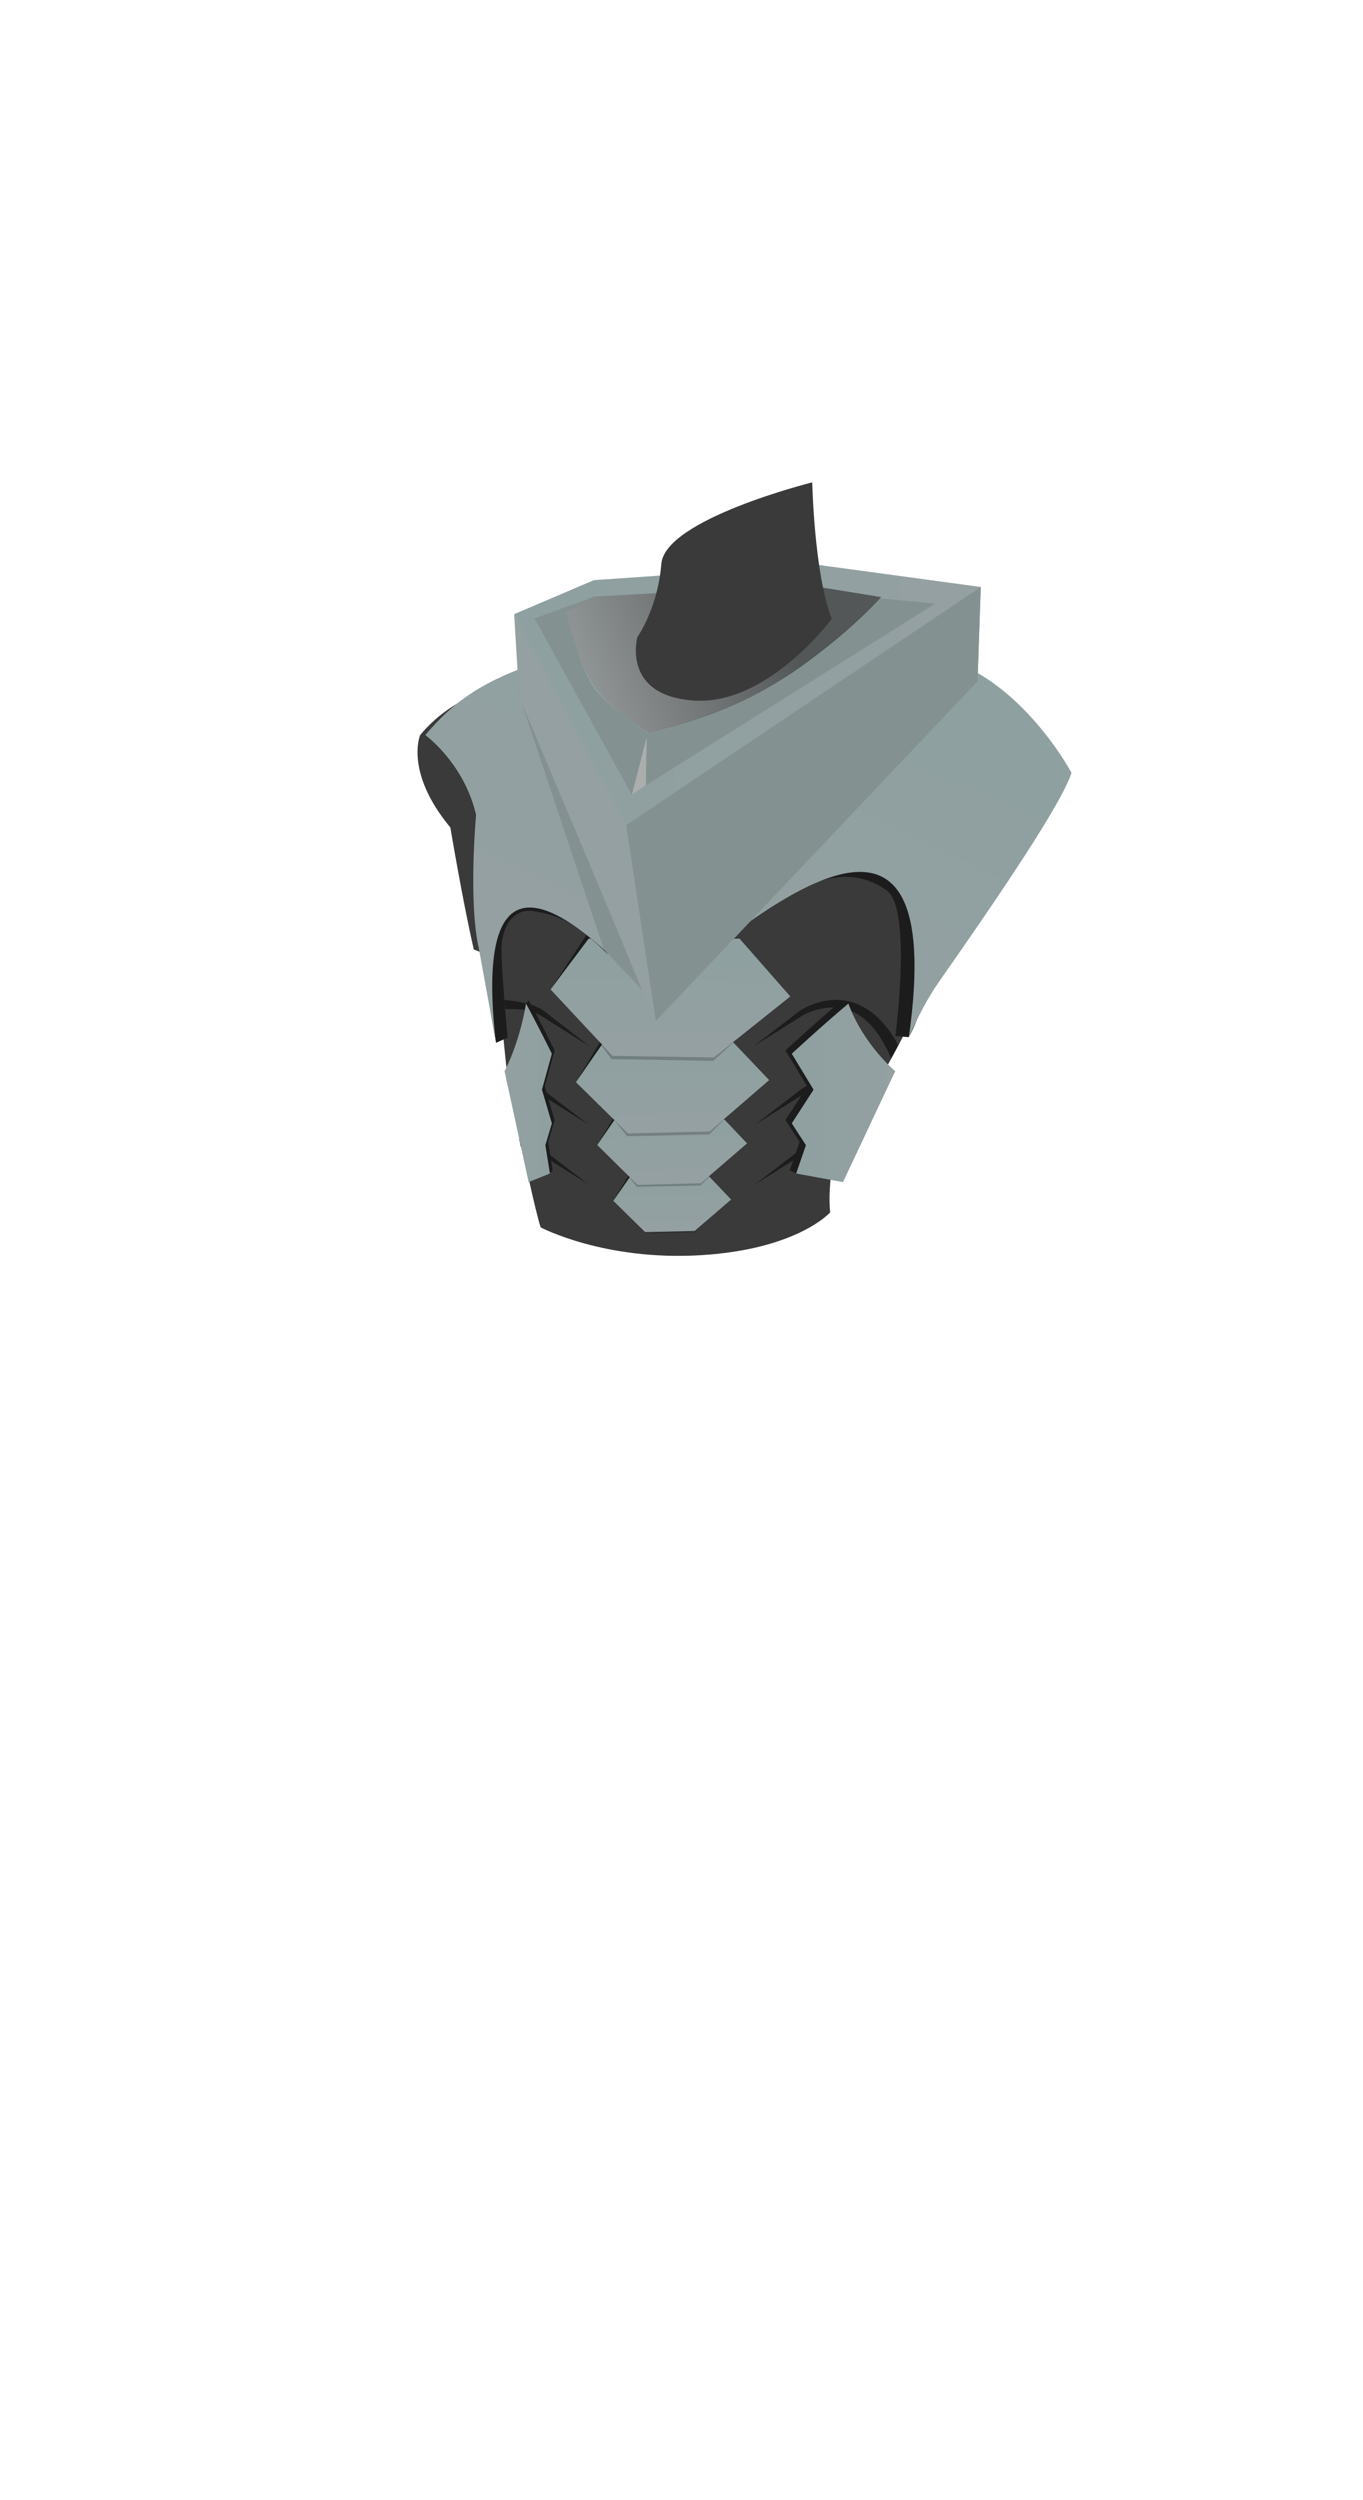 <?xml version="1.0" encoding="utf-8"?>
<!-- Generator: Adobe Illustrator 26.0.0, SVG Export Plug-In . SVG Version: 6.00 Build 0)  -->
<svg version="1.1" id="Layer_1" xmlns="http://www.w3.org/2000/svg" xmlns:xlink="http://www.w3.org/1999/xlink" x="0px" y="0px"
	 viewBox="0 0 838 1536.1" style="enable-background:new 0 0 838 1536.1;" xml:space="preserve">
<style type="text/css">
	.st0{fill:none;}
	.st1{fill-rule:evenodd;clip-rule:evenodd;fill:#3A3A3A;}
	.st2{fill:#1C1C1C;}
	.st3{opacity:0.25;fill-rule:evenodd;clip-rule:evenodd;fill:#1C1C1C;enable-background:new    ;}
	.st4{fill-rule:evenodd;clip-rule:evenodd;fill:#1C1C1C;}
	.st5{fill-rule:evenodd;clip-rule:evenodd;fill:url(#SVGID_1_);}
	.st6{fill-rule:evenodd;clip-rule:evenodd;fill:url(#SVGID_00000175311002732958365980000015694047313204901548_);}
	.st7{fill-rule:evenodd;clip-rule:evenodd;fill:url(#SVGID_00000106113059772782663690000015981315735451523493_);}
	.st8{fill-rule:evenodd;clip-rule:evenodd;fill:url(#SVGID_00000164509383021978083100000017245558821004793768_);}
	.st9{fill-rule:evenodd;clip-rule:evenodd;fill:url(#SVGID_00000181782266205390191580000016927757381050661556_);}
	.st10{fill-rule:evenodd;clip-rule:evenodd;fill:url(#SVGID_00000028303959252681079040000008976141725861202350_);}
	.st11{fill-rule:evenodd;clip-rule:evenodd;fill:#849191;}
	.st12{opacity:0.61;fill-rule:evenodd;clip-rule:evenodd;fill:#C6C2C2;enable-background:new    ;}
	.st13{fill-rule:evenodd;clip-rule:evenodd;fill:#94A0A1;}
	
		.st14{opacity:0.71;fill-rule:evenodd;clip-rule:evenodd;fill:url(#SVGID_00000143607826132074004920000002247233466968564629_);enable-background:new    ;}
	.st15{fill-rule:evenodd;clip-rule:evenodd;fill:url(#SVGID_00000006695886108822732670000000989314386114162318_);}
	.st16{fill-rule:evenodd;clip-rule:evenodd;fill:url(#SVGID_00000106110448032296684680000014863406373885073324_);}
</style>
<g id="Layer_2_00000085231146985066519760000000551844946720623776_">
	<g id="base">
		<rect x="0.3" class="st0" width="837.3" height="1536.1"/>
	</g>
	<g id="chest_08">
		<path class="st1" d="M655.7,474.9c-6.1,19-44.7,75.9-80.8,127.4c-15.9,22.6-26.3,53.6-45.1,75.4c-24.2,28.1-19.4,67.3-19.4,67.3
			s-20,22.7-79.5,26.3s-98.5-17.1-98.5-17.1c-3.2-9.4-12.3-52.8-12.3-52.8l-3.9-31.5l-4.1-6.5l-7.6-74.5l-13.2-5.5
			c-6.7-28.8-14.4-74.9-14.4-74.9c-28.3-34.1-18.6-56.8-18.6-56.8c19-22.7,42.2-28.8,73.5-39.8c19.9-7,38.9-18.2,49.9-25.3l2.3-1.5
			c3.4-2.2,11.2-3.4,11.2-3.4s-7.2,9.3-5.4,18.3s14.1,33.9,56.2,23s57.8-57.3,57.8-57.3s8.8,5.1,13,8.7
			c13.1,11.4,38.4,28.8,69.1,43.7C626.3,437.5,655.7,474.9,655.7,474.9z"/>
		<path class="st2" d="M463.2,643l22.7-17.4l2.8-2.2l1.4-1.1l0.7-0.5l0.4-0.3l0.4-0.3c6.4-4.1,13.7-6.4,21.2-6.8
			c5.2-0.2,10.3,0.8,15,2.9c4.7,2.1,9,5,12.6,8.7c3.6,3.6,6.7,7.5,9.3,11.8c2.7,4.2,2.2,5,2.2,5l-4.1,7.6c-1.1-3.1-2.6-6.1-4.3-9
			c-2.1-4-4.7-7.6-7.7-11c-2.9-3.3-6.4-6.1-10.3-8.1c-3.9-2-8.3-3.1-12.7-3.2c-4.5-0.1-9,0.7-13.3,2.2c-2.1,0.7-4.2,1.7-6.2,2.8
			l-6,3.8L463.2,643z"/>
		<path class="st2" d="M535.8,670c-2-2-4.3-3.6-7-4.6c-4.7-2.1-9.8-3-15-2.9c-7.6,0.3-14.9,2.7-21.2,6.8l-0.4,0.3l-1.1,0.8l-1.4,1.1
			l-2.8,2.2l-22.7,17.4l24.2-15.2l6-3.8c2-1.1,4.1-2.1,6.2-2.8c4.2-1.5,8.7-2.3,13.3-2.2c4.4,0.1,8.7,1.2,12.7,3.2
			c2.1,1,4.1,2.4,5.8,4.1L535.8,670z"/>
		<path class="st2" d="M516.8,699.4c-1-0.2-2-0.2-3-0.2c-5,0.2-10,1.3-14.6,3.3c-2.3,1-4.5,2.1-6.6,3.5l-0.4,0.3l-0.4,0.3l-0.7,0.5
			l-1.4,1.1l-2.8,2.2l-22.7,17.4l24.2-15.2l6-3.8c2-1.1,4.1-2.1,6.2-2.8c4.2-1.6,8.7-2.4,13.3-2.2l1.3,0.1L516.8,699.4z"/>
		<path class="st2" d="M340.1,625.6l-2.8-2.2l-1.4-1.1l-1.1-0.8l-0.4-0.3c-2.1-1.4-4.3-2.5-6.6-3.5c-4.6-1.9-17.7-3.3-17.7-3.3
			l0.6,5.7c0,0,11.4-0.3,15.6,1.2c2.1,0.7,4.2,1.7,6.2,2.8l6,3.8l24.2,15.2L340.1,625.6z"/>
		<path class="st2" d="M339.1,673.7l-2.8-2.2l-1.4-1.1l-0.7-0.5l-0.4-0.3l-0.4-0.3c-6.4-4.1-13.7-6.4-21.2-6.8c-0.4,0-0.6,0-1,0
			c0.1,0.2,1,4.6,1,4.6c4.5-0.1,9,0.7,13.3,2.2c2.1,0.7,4.2,1.7,6.2,2.8l6,3.8l24.2,15.2L339.1,673.7z"/>
		<path class="st2" d="M339.1,710.4l-2.8-2.2l-1.4-1.1l-0.7-0.5l-0.4-0.3l-0.4-0.3c-2.1-1.4-4.3-2.5-6.6-3.5c-2.5-1.1-5-1.9-7.7-2.5
			c0.5,1.5,0.8,3.1,1,4.6c1.8,0.2,3.6,0.7,5.3,1.4c2.1,0.7,4.2,1.7,6.2,2.8l6,3.8l24.2,15.2L339.1,710.4z"/>
		<polygon class="st3" points="390.8,751.3 396.3,758.1 427,757.5 435.5,749 		"/>
		<polygon class="st4" points="377.1,737.9 387.3,721 433.5,720.3 388.9,724.1 		"/>
		
			<linearGradient id="SVGID_1_" gradientUnits="userSpaceOnUse" x1="447.121" y1="-198.416" x2="446.701" y2="-172.036" gradientTransform="matrix(1 -4.000000e-02 4.000000e-02 1 -26.15 942.78)">
			<stop  offset="0" style="stop-color:#8FA0A1"/>
			<stop  offset="1" style="stop-color:#94A0A1"/>
		</linearGradient>
		<polygon class="st5" points="396.6,757.1 377.1,737.9 388,722.2 433.5,720.3 449.5,737.1 427.1,756.4 		"/>
		<polygon class="st3" points="384.6,720.6 391.6,729.3 430.7,728.5 441.6,717.7 		"/>
		<polygon class="st4" points="367.2,703.6 380.1,682 439,681.2 382.1,685.9 		"/>
		
			<linearGradient id="SVGID_00000139253001443257002870000006429098390905069728_" gradientUnits="userSpaceOnUse" x1="448.499" y1="-236.026" x2="447.959" y2="-202.426" gradientTransform="matrix(1 -4.000000e-02 4.000000e-02 1 -26.15 942.78)">
			<stop  offset="0" style="stop-color:#8FA0A1"/>
			<stop  offset="1" style="stop-color:#94A0A1"/>
		</linearGradient>
		
			<polygon style="fill-rule:evenodd;clip-rule:evenodd;fill:url(#SVGID_00000139253001443257002870000006429098390905069728_);" points="
			392,728.1 367.2,703.6 381,683.5 439,681.2 459.3,702.6 430.9,727.1 		"/>
		<polygon class="st3" points="376.6,687 385.6,698.2 436,697.1 450.1,683.2 		"/>
		<polygon class="st4" points="354.1,665 370.8,637.2 446.6,636.1 373.4,642.2 		"/>
		
			<linearGradient id="SVGID_00000154421087412984806440000000958907158534172069_" gradientUnits="userSpaceOnUse" x1="450.363" y1="-279.027" x2="449.673" y2="-235.707" gradientTransform="matrix(1 -4.000000e-02 4.000000e-02 1 -26.15 942.78)">
			<stop  offset="0" style="stop-color:#8FA0A1"/>
			<stop  offset="1" style="stop-color:#94A0A1"/>
		</linearGradient>
		
			<polygon style="fill-rule:evenodd;clip-rule:evenodd;fill:url(#SVGID_00000154421087412984806440000000958907158534172069_);" points="
			386.1,696.5 354.1,665 372,639.1 446.6,636.1 472.9,663.7 436.3,695.3 		"/>
		<polygon class="st3" points="365.3,636.4 375.9,650.8 438.5,651.9 456.6,635.4 		"/>
		<polygon class="st4" points="338.5,608 360.6,574.4 454.7,576.8 363.5,580.8 		"/>
		
			<linearGradient id="SVGID_00000039844388906705949260000013524325457180853138_" gradientUnits="userSpaceOnUse" x1="412.583" y1="-337.53" x2="411.713" y2="-283.77" gradientTransform="matrix(1 0 0 1 0 924)">
			<stop  offset="0" style="stop-color:#8FA0A1"/>
			<stop  offset="1" style="stop-color:#94A0A1"/>
		</linearGradient>
		
			<polygon style="fill-rule:evenodd;clip-rule:evenodd;fill:url(#SVGID_00000039844388906705949260000013524325457180853138_);" points="
			376.6,648.8 338.5,608 361.9,576.8 454.7,576.8 485.9,612.3 438.9,649.8 		"/>
		<path class="st4" d="M305,640.8l7.1-3.2c0,0-3.6-37.4-3.8-54c-0.1-12,6-26.2,20.5-23.6s24.2,6,45,26.4c0,0-19.1-28.8-49.7-30.7
			s-22.7,64.8-22.7,64.8L305,640.8z"/>
		<path class="st4" d="M558.7,637.3l-8.2-0.6c0,0,10.4-78.7-5.4-89.6s-31.7-10.7-52.9-1.3c0,0,44.9-27.9,57.2-10.7
			s16.8,72,16.3,81.9S558.7,637.3,558.7,637.3z"/>
		
			<linearGradient id="SVGID_00000132772454557511639650000007419358056237281679_" gradientUnits="userSpaceOnUse" x1="487.801" y1="-516.055" x2="395.861" y2="-329.935" gradientTransform="matrix(1 0 0 1 0 924)">
			<stop  offset="0" style="stop-color:#8FA0A1"/>
			<stop  offset="1" style="stop-color:#94A0A1"/>
		</linearGradient>
		<path style="fill-rule:evenodd;clip-rule:evenodd;fill:url(#SVGID_00000132772454557511639650000007419358056237281679_);" d="
			M658.8,474.9c-6.1,19-44.7,75.9-80.8,127.4c-8,11.3-13.6,22.7-19.2,35c24.2-172.9-83.5-85.8-157.8-23.9
			c-33.3-36.1-112.1-117.2-96.3,25.9l-10.2-56c-6.7-28.8-1.8-82.6-1.8-82.6c-7.4-31.8-31.2-49-31.2-49c19-22.7,37.5-33.6,68.8-44.6
			c19.9-7,43.6-13.4,54.6-20.5l2.4-1.6c3.4-2.2,11.2-3.4,11.2-3.4s-7.2,9.3-5.4,18.3s14.1,33.9,56.2,23s57.8-57.3,57.8-57.3
			s8.8,5.1,13,8.7c13.1,11.4,43.8,20.9,74.5,35.8C634.8,429.7,658.8,474.9,658.8,474.9z"/>
		
			<linearGradient id="SVGID_00000104688857619431944070000005899907827455553435_" gradientUnits="userSpaceOnUse" x1="350.158" y1="-492.923" x2="572.188" y2="-483.573" gradientTransform="matrix(1 0 0 1 0 924)">
			<stop  offset="0" style="stop-color:#8FA0A1"/>
			<stop  offset="1" style="stop-color:#94A0A1"/>
		</linearGradient>
		
			<polygon style="fill-rule:evenodd;clip-rule:evenodd;fill:url(#SVGID_00000104688857619431944070000005899907827455553435_);" points="
			316.1,377.4 386.8,523.1 603,360.7 502.2,347 365.1,356.5 		"/>
		<polygon class="st11" points="371.3,583.4 317.4,421.9 394.7,608.2 		"/>
		<path class="st11" d="M575,370.9l-33.8-3.2c-17.4,16.5-35.8,31.9-55,46.2c-30.8,22.6-88.3,36.2-88.3,36.2s-29.1-18.7-35.4-31.6
			c-9-18.6-14.2-42.2-14.2-42.2l16.7-9.5L328.6,380l59.7,108.1L575,370.9z"/>
		<polygon class="st12" points="388.6,488.1 397.6,453 397.1,482.5 		"/>
		<polygon class="st13" points="403.2,627.4 319.2,428.3 316.1,377.4 385,507 603,360.7 601,418.7 		"/>
		
			<linearGradient id="SVGID_00000106130726247514578740000008039952792675735993_" gradientUnits="userSpaceOnUse" x1="477.834" y1="-551.314" x2="338.394" y2="-496.694" gradientTransform="matrix(1 0 0 1 0 924)">
			<stop  offset="0" style="stop-color:#3A3A3A"/>
			<stop  offset="1" style="stop-color:#A1A1A1"/>
		</linearGradient>
		
			<path style="opacity:0.71;fill-rule:evenodd;clip-rule:evenodd;fill:url(#SVGID_00000106130726247514578740000008039952792675735993_);enable-background:new    ;" d="
			M348.2,376.1l16.7-9.5l93.3-5.1l47.7-0.4l35.9,5.8c-12,13.1-28.5,27.7-49,42.5c-35.3,25.4-70.6,35.5-94.4,40.7
			c-8.3-5-26.7-18-34.2-30.2C356.2,407,349.4,384.5,348.2,376.1z"/>
		<polyline class="st11" points="385,507 603,360.7 601,418.7 403.2,627.4 		"/>
		<path class="st1" d="M499.4,296.4c0,0,1.1,56,12,83.9c0,0-39.2,53-84.4,50.2s-35.1-39.1-35.1-39.1s12.5-17.4,14.7-44.9
			S499.4,296.4,499.4,296.4z"/>
		<path class="st4" d="M521.7,616.7c0,0-2.5-1.2-4-2c-16,13.4-34.8,30.8-34.8,30.8l13.4,22.1l-13.4,20.7l8.7,13.4l-6,17.4l4,2
			l11.4-20.2L521.7,616.7z"/>
		
			<linearGradient id="SVGID_00000005976905974603041560000014345204208693085111_" gradientUnits="userSpaceOnUse" x1="486.8" y1="-252.45" x2="550.4" y2="-252.45" gradientTransform="matrix(1 0 0 1 0 924)">
			<stop  offset="0" style="stop-color:#8FA0A1"/>
			<stop  offset="1" style="stop-color:#94A0A1"/>
		</linearGradient>
		<path style="fill-rule:evenodd;clip-rule:evenodd;fill:url(#SVGID_00000005976905974603041560000014345204208693085111_);" d="
			M550.4,658.2c0,0-19.4-16-28.8-41.5c-16,13.4-34.8,30.8-34.8,30.8l13.4,22.1l-13.4,20.7l8.7,13.4l-6,17.4l28.8,5.3L550.4,658.2z"
			/>
		<path class="st4" d="M323.3,616.7l1.8-2c7.3,13.4,15.9,30.8,15.9,30.8l-6.1,22.1l6.1,20.7l-4,13.4l2.8,17.4l-1.8,2l-5.2-20.2
			L323.3,616.7z"/>
		
			<linearGradient id="SVGID_00000161599563746779218300000012271531230311575740_" gradientUnits="userSpaceOnUse" x1="501.92" y1="-252.45" x2="530.98" y2="-252.45" gradientTransform="matrix(-1 0 0 1 841.14 924)">
			<stop  offset="0" style="stop-color:#8FA0A1"/>
			<stop  offset="1" style="stop-color:#94A0A1"/>
		</linearGradient>
		<path style="fill-rule:evenodd;clip-rule:evenodd;fill:url(#SVGID_00000161599563746779218300000012271531230311575740_);" d="
			M310.2,658.2c0,0,8.9-16,13.2-41.5c7.3,13.4,15.9,30.8,15.9,30.8l-6.1,22.1l6.1,20.7l-4,13.4l2.8,17.4l-13.1,5.3L310.2,658.2z"/>
	</g>
</g>
</svg>
